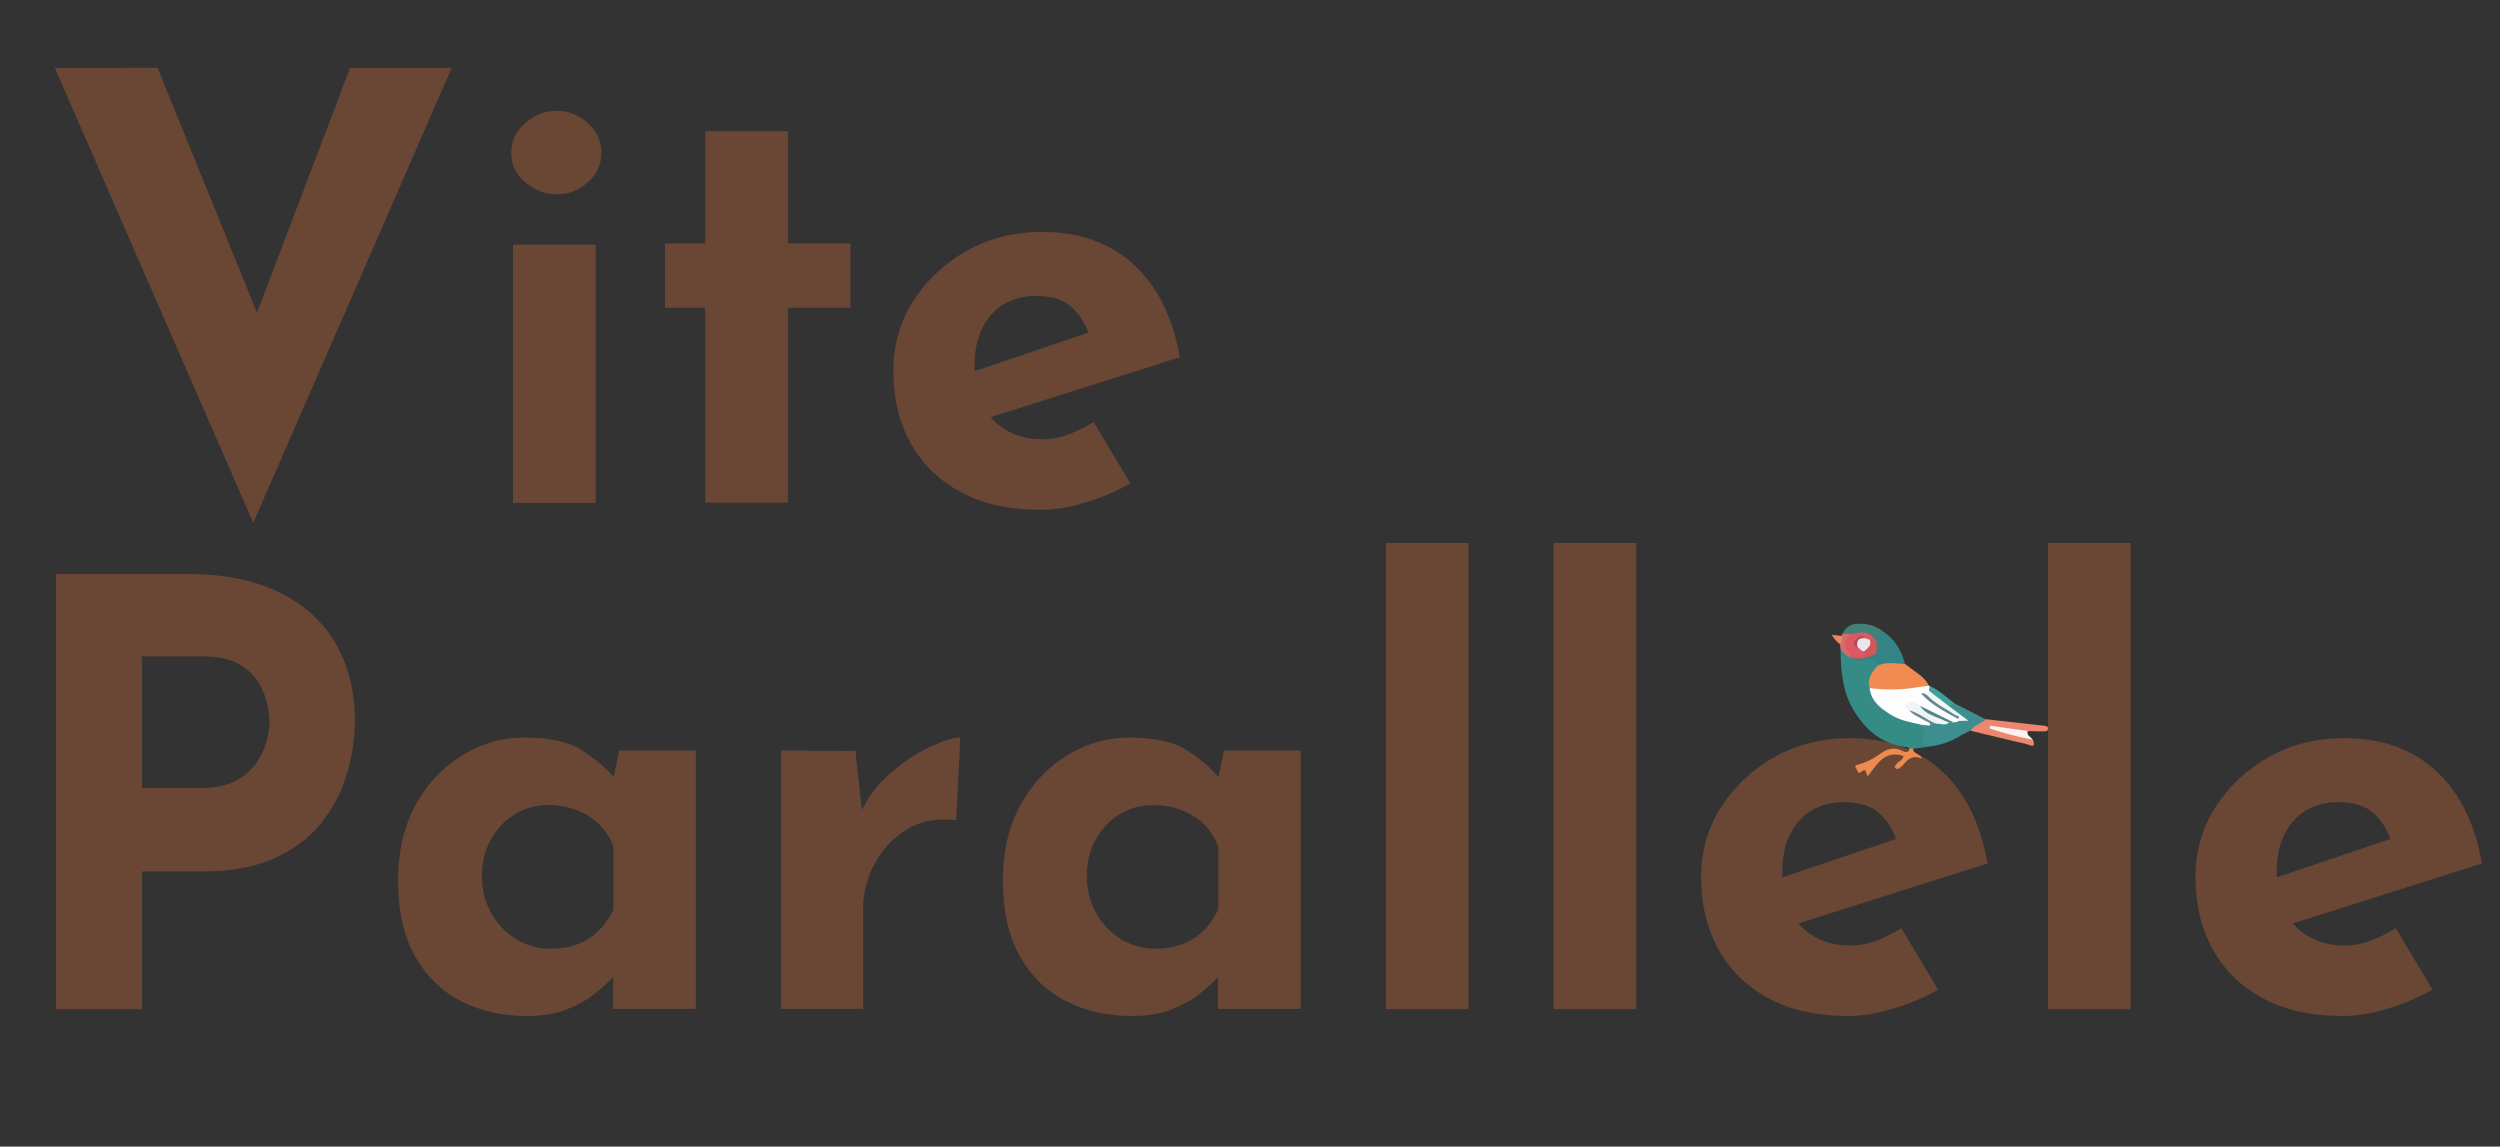 <?xml version="1.0" encoding="utf-8"?>
<!-- Generator: Adobe Illustrator 26.3.1, SVG Export Plug-In . SVG Version: 6.00 Build 0)  -->
<svg version="1.1" id="Livello_1" xmlns="http://www.w3.org/2000/svg" xmlns:xlink="http://www.w3.org/1999/xlink" x="0px" y="0px"
	 viewBox="0 0 844 387.1" style="enable-background:new 0 0 844 387.1;" xml:space="preserve">
<rect x="0" y="0" width="844" height="387.1" fill="#333333" stroke="none"/>
<style type="text/css">
	.st0{enable-background:new    ;}
	.st1{fill:#6A4735;}
	.st2{fill:#358C87;}
	.st3{fill:#FDFDFD;}
	.st4{fill:#F18B52;}
	.st5{fill:#3D8F8F;}
	.st6{fill:#ED866E;}
	.st7{fill:#348387;}
	.st8{fill:#ED8B4F;}
	.st9{fill:#438075;}
	.st10{fill:#FBF1F0;}
	.st11{fill:#3DA09C;}
	.st12{fill:#D06F6A;}
	.st13{fill:#ED8462;}
	.st14{fill:#D2565A;}
	.st15{fill:#F0F5F4;}
	.st16{fill:#F0F6F2;}
	.st17{fill:#658693;}
	.st18{fill:#53848F;}
	.st19{fill:#688A94;}
	.st20{fill:#DF5763;}
	.st21{fill:#EDE5ED;}
	.st22{fill:#B34E5E;}
</style>
<g id="Livello_2_00000175282646205899826300000009701022739823852194_">
	<g id="pagina_iniziale">
		<g>
			<g class="st0">
				<path class="st1" d="M53.2,22.9l42.9,105.7l-16.8-3.4l38.9-102.3h34.3l-67,153.6l-67-153.6C18.5,22.9,53.2,22.9,53.2,22.9z"/>
				<path class="st1" d="M172.6,51.6c0-4.1,1.6-7.5,4.9-10.2c3.3-2.7,6.7-4,10.5-4c3.7,0,7.1,1.3,10.3,4c3.1,2.7,4.7,6.1,4.7,10.2
					s-1.6,7.5-4.7,10.1c-3.1,2.6-6.5,3.9-10.3,3.9c-3.7,0-7.2-1.3-10.5-3.9C174.3,59.1,172.6,55.8,172.6,51.6z M173.2,82.6h27.9
					v87.2h-27.9V82.6z"/>
				<path class="st1" d="M238.1,44.3H266v37.9h21.1v21.7H266v65.8h-27.9v-65.8h-13.6V82.2h13.6V44.3z"/>
				<path class="st1" d="M351.3,172.1c-10.6,0-19.6-2-27-6s-13-9.5-16.9-16.6c-3.9-7-5.8-15.2-5.8-24.3c0-8.8,2.3-16.7,6.8-23.7
					s10.6-12.7,18.1-16.9c7.6-4.2,16-6.3,25.3-6.3c12.5,0,22.8,3.6,30.8,10.9c8,7.2,13.3,17.7,15.7,31.4l-67.8,21.5l-6.2-15.2
					l49.1-16.6l-5.8,2.6c-1.1-3.5-3-6.5-5.7-9.1s-6.8-3.9-12.3-3.9c-4.1,0-7.7,1-10.9,2.9c-3.1,1.9-5.5,4.7-7.2,8.2
					s-2.5,7.7-2.5,12.5c0,5.5,1,10,3,13.7c2,3.7,4.7,6.4,8.2,8.3c3.5,1.9,7.3,2.8,11.6,2.8c3.1,0,6-0.5,8.9-1.6s5.7-2.5,8.5-4.2
					l12.4,20.7c-4.7,2.7-9.7,4.8-15.1,6.4C361.2,171.3,356.1,172.1,351.3,172.1z"/>
			</g>
		</g>
		<g>
			<g class="st0">
				<path class="st1" d="M63.4,193.8c12.1,0,22.3,2,30.7,6.1s14.8,9.8,19.1,17.2c4.4,7.4,6.6,16.1,6.6,26.2c0,6-0.9,12-2.7,18
					c-1.8,6.1-4.7,11.5-8.6,16.5c-3.9,4.9-9.2,8.9-15.8,11.9c-6.6,3-14.7,4.5-24.2,4.5H47.9v46.5h-29V193.8H63.4z M68.4,266
					c4.4,0,8-0.8,11-2.3c2.9-1.5,5.2-3.5,6.9-5.8c1.7-2.3,2.9-4.8,3.6-7.3s1.1-4.7,1.1-6.6c0-1.5-0.2-3.4-0.7-5.9s-1.4-5-2.9-7.5
					s-3.7-4.7-6.7-6.4s-7-2.6-12.1-2.6H47.9V266H68.4z"/>
				<path class="st1" d="M177.9,343c-8.1,0-15.5-1.6-22-4.9c-6.6-3.3-11.8-8.3-15.7-15.1c-3.9-6.8-5.8-15.4-5.8-25.9
					c0-9.8,2-18.3,6-25.5s9.2-12.7,15.8-16.7c6.5-3.9,13.4-5.9,20.7-5.9c8.6,0,15.2,1.4,19.6,4.3c4.5,2.9,8.1,6,11.1,9.5l-1.2,3.4
					l2.6-12.8h25.9v87.2H207v-18.9l2.2,6c-0.3,0-1.1,0.8-2.4,2.3c-1.3,1.5-3.3,3.3-5.9,5.4c-2.6,2.1-5.8,3.9-9.6,5.4
					C187.6,342.2,183.1,343,177.9,343z M185.9,320.3c3.3,0,6.3-0.5,9-1.5s5-2.5,7-4.4s3.7-4.4,5.2-7.3v-21.3
					c-1.1-2.9-2.7-5.4-4.8-7.5s-4.7-3.7-7.6-4.8c-2.9-1.1-6.2-1.7-9.8-1.7c-4,0-7.7,1-11.1,3.1c-3.4,2.1-6.1,4.9-8.1,8.5
					s-3,7.7-3,12.4c0,4.7,1.1,8.8,3.2,12.6c2.1,3.7,5,6.6,8.5,8.8C177.9,319.2,181.7,320.3,185.9,320.3z"/>
				<path class="st1" d="M288.8,253.5l2.6,23.9l-0.6-3.6c2.5-5.2,6-9.6,10.4-13.3c4.4-3.7,8.7-6.5,13.1-8.5c4.3-2,7.6-3,9.9-3
					l-1.4,27.9c-6.5-0.8-12.1,0.3-16.8,3.2c-4.7,2.9-8.2,6.8-10.8,11.6c-2.5,4.8-3.8,9.7-3.8,14.8v34.1h-27.7v-87.2L288.8,253.5
					L288.8,253.5z"/>
				<path class="st1" d="M382.1,343c-8.1,0-15.5-1.6-22-4.9c-6.6-3.3-11.8-8.3-15.7-15.1c-3.9-6.8-5.8-15.4-5.8-25.9
					c0-9.8,2-18.3,6-25.5s9.2-12.7,15.8-16.7c6.5-3.9,13.4-5.9,20.7-5.9c8.6,0,15.2,1.4,19.6,4.3c4.5,2.9,8.1,6,11.1,9.5l-1.2,3.4
					l2.6-12.8h25.9v87.2h-27.9v-18.9l2.2,6c-0.3,0-1.1,0.8-2.4,2.3s-3.3,3.3-5.9,5.4s-5.8,3.9-9.6,5.4
					C391.8,342.2,387.3,343,382.1,343z M390.1,320.3c3.3,0,6.3-0.5,9-1.5s5-2.5,7-4.4s3.7-4.4,5.2-7.3v-21.3
					c-1.1-2.9-2.7-5.4-4.8-7.5c-2.1-2.1-4.7-3.7-7.6-4.8c-2.9-1.1-6.2-1.7-9.8-1.7c-4,0-7.7,1-11.1,3.1s-6.1,4.9-8.1,8.5
					s-3,7.7-3,12.4c0,4.7,1.1,8.8,3.2,12.6c2.1,3.7,5,6.6,8.5,8.8C382.1,319.2,386,320.3,390.1,320.3z"/>
				<path class="st1" d="M467.9,183.3h27.9v157.4h-27.9V183.3z"/>
				<path class="st1" d="M524.5,183.3h27.9v157.4h-27.9V183.3z"/>
				<path class="st1" d="M624,343c-10.6,0-19.6-2-27-6s-13-9.5-16.9-16.6c-3.9-7-5.8-15.2-5.8-24.3c0-8.8,2.3-16.7,6.8-23.7
					s10.6-12.7,18.1-16.9c7.6-4.2,16-6.3,25.3-6.3c12.5,0,22.8,3.6,30.8,10.9c8,7.2,13.3,17.7,15.7,31.4L603.2,313l-6.2-15.2
					l49.1-16.6l-5.8,2.6c-1.1-3.5-3-6.5-5.7-9.1s-6.8-3.9-12.3-3.9c-4.1,0-7.7,1-10.9,2.9c-3.1,1.9-5.5,4.7-7.2,8.2
					s-2.5,7.7-2.5,12.5c0,5.5,1,10,3,13.7s4.7,6.4,8.2,8.3s7.3,2.8,11.6,2.8c3.1,0,6-0.5,8.9-1.6s5.7-2.5,8.5-4.2l12.4,20.7
					c-4.7,2.7-9.7,4.8-15.1,6.4S628.8,343,624,343z"/>
				<path class="st1" d="M691.4,183.3h27.9v157.4h-27.9V183.3z"/>
				<path class="st1" d="M790.9,343c-10.6,0-19.6-2-27-6s-13-9.5-16.9-16.6c-3.9-7-5.8-15.2-5.8-24.3c0-8.8,2.3-16.7,6.8-23.7
					s10.6-12.7,18.1-16.9c7.6-4.2,16-6.3,25.3-6.3c12.5,0,22.8,3.6,30.8,10.9c8,7.2,13.3,17.7,15.7,31.4L770.1,313l-6.2-15.2
					l49.1-16.6l-5.8,2.6c-1.1-3.5-3-6.5-5.7-9.1s-6.8-3.9-12.3-3.9c-4.1,0-7.7,1-10.9,2.9c-3.1,1.9-5.5,4.7-7.2,8.2
					s-2.5,7.7-2.5,12.5c0,5.5,1,10,3,13.7s4.7,6.4,8.2,8.3s7.3,2.8,11.6,2.8c3.1,0,6-0.5,8.9-1.6s5.7-2.5,8.5-4.2l12.4,20.7
					c-4.7,2.7-9.7,4.8-15.1,6.4C800.8,342.2,795.7,343,790.9,343z"/>
			</g>
		</g>
	</g>
</g>
<g id="Livello_2_00000135661915767824854050000007286800792259017861_">
	<g id="pagina_iniziale_00000182496236842018304260000002771825800288931754_">
		<path class="st2" d="M621.4,219.3c1.7-0.1,2.3,1.6,3.6,2.1c0.2,0.2,0.5,0.3,0.7,0.4c1.7,0.3,3.4,0.3,5.2,0.1
			c1.8-0.2,3.2,0.5,3.7,2.4c-0.1,0.9-0.5,1.7-1.1,2.3c-1.4,1.5-2,3.6-1.6,5.6c1.1,5.2,5.1,7.7,9.5,9.6c2.2,1,4.7,1.2,6.8,2.3
			c0.9,1,2.4,2.1,2,3.4c-0.5,2,0.3,3.2,1.4,4.5l-5.8,0.8c-0.3,0.3-0.8,0.2-1.1-0.1c-0.3-0.2-0.6-0.4-1-0.5
			c-8.5-0.9-14.1-5.9-18.2-12.9C622,233.1,621.4,226.2,621.4,219.3L621.4,219.3z"/>
		<path class="st3" d="M631.2,232.3c0.6-0.4,1.3-0.5,1.9-0.5c5.1,0.1,10.2,0.2,15.3-0.9c1-0.2,2,0,2.8,0.6l0.2,0.1
			c0.9,0.4,0.4,1.1,0.3,1.8c-0.2,0.5-0.4,0.9-0.8,1.3c-0.1,1.7,1.5,1.9,2.5,2.7c2.5,2.1,5.7,3.1,8,5.5c0,0.3,0,0.6-0.1,0.8
			c-0.4,0.6-1.2,0.9-2,0.6c-3.8-1.5-7.5-3.3-11.1-5.1c-1.3-0.7-2.6-1.6-4.3-0.8c0.2,0.6,0.9,0.7,1.2,1.1c1.6,1.2,3.3,2.3,5.1,3.2
			c1,0.5,2.2,1.1,1.2,2.6c-1.3,0.7-2.4,0.1-3.4-0.8c-3.4-0.7-6.8-1.4-9.8-3.3C634.9,239.1,631.7,236.8,631.2,232.3z"/>
		<path class="st4" d="M634.1,224.6c2.9-2.3,5.9-1.7,9-0.5l2.5,1.9c2.1,1.6,4.4,2.9,5.6,5.5l-3.7,0.5c-5.4,0.9-10.9,1-16.3,0.3
			C630.2,229,632.1,226.7,634.1,224.6z"/>
		<path class="st5" d="M661.1,243.5c0.6-1.1,1.7-0.6,2.5-0.5c-2.3-1-4.5-2-5.7-4.3c0.2-1.1,1-1.4,2-1.2l10.4,5.3
			c-0.8,2.5-3.3,2.8-5.2,3.9c-0.9,0.5-1.9,0.9-2.8,1.4c-3.2,2.1-6.9,3.4-10.7,3.9c-0.8-0.9-3.6-0.5-2.6-2.1c1.5-2.4-0.3-3.6-0.9-5.3
			l3.5,0.4c0.5-0.6,1.2-1,1.9-1.1c1.5-0.2,3-0.1,4.5-0.2c0.5,0,0.9,0,1.3,0.2C659.9,243.7,660.6,244,661.1,243.5L661.1,243.5z"/>
		<path class="st6" d="M670.4,242.8L690,245c0.7,0.1,1.5,0.1,1.4,1.1c-0.1,0.8-0.8,0.8-1.3,0.8c-1.9,0-3.7,0-5.5-0.1
			c-3.5,0.6-6.8-0.1-10.4-0.9c4.2,1.2,8.3,1.9,12.1,3.8c1.3,3.3-1.3,1.7-2.1,1.5c-6.3-1.4-12.6-3-18.9-4.5
			C666.4,244.7,668.9,244.4,670.4,242.8L670.4,242.8z"/>
		<path class="st7" d="M634.2,224.6c-0.5-1.5-2-2.4-3.5-1.9c-1.9,0.3-4,1-5.8-0.6c0.8-0.6,1.8-0.8,2.7-0.6c1.8,0.1,3.6-0.5,5.1-1.6
			c1.1-1.1,0.6-2.6,0.6-3.9c0-1.5,0.4-2.7,2-3.1c4.2,2.6,6.6,6.5,7.8,11.2C640.1,224.1,637.1,223.3,634.2,224.6L634.2,224.6z"/>
		<path class="st8" d="M645.9,252.8c-0.1,1.8,2.3,1.5,2.9,3.3c-2.8-1.2-4.5-0.1-6,1.8c-0.4,0.5-0.9,1-1.5,1.4c-0.4,0.4-1,0.4-1.4,0
			c0,0-0.1-0.1-0.1-0.1c-0.4-0.5,0.2-0.8,0.4-1.2c0.6-1,2.2-1.2,2.4-2.8c-6.5-2.1-8.9,2.9-12,6.8c-0.8-0.5-0.2-3.1-2.3-1.4
			c-1.2,1-1.2-0.8-1.7-1.3c-0.8-1,0.5-1.1,0.9-1.2c2.4-0.7,4.7-1.8,6.8-3.3c2.4-1.8,4.8-2.8,7.7-1.4c0.9,0.4,2.3,1.2,2.7-0.8
			L645.9,252.8L645.9,252.8z"/>
		<path class="st9" d="M633.6,220.5c-1.4-1.3-0.2-3.5-1.7-4.7c-2.2-2.1-4.8-1.5-7.3-1c-0.9,0.2-1.9,0-2.6-0.7
			c0.8-2.2,2.9-3.6,5.2-3.5c2.9-0.2,5.8,0.6,8.2,2.3c-1.1,1.1-1.5,2.6-1.2,4.1C634.2,218.1,634.6,219.4,633.6,220.5L633.6,220.5z"/>
		<path class="st10" d="M686.2,249.7c-4.9-0.9-9.8-2.2-14.5-3.8c0-0.3,0.1-0.6,0.2-0.9l12.7,1.8C684,248.3,685.6,248.7,686.2,249.7z
			"/>
		<path class="st11" d="M658.1,238.5c-3.3-0.5-5.1-2.9-6.9-5.3c0.1-0.6,0.1-1.1,0.2-1.6c3.3,1.3,5.7,3.9,8.5,5.9L658.1,238.5
			L658.1,238.5z"/>
		<path class="st12" d="M624.8,214.1c-1.2,2.3-1.2,5,0.1,7.3l-0.2,0.4c-1.5-0.2-2.2-1.6-3.3-2.4c-0.1-0.6-0.1-1.2-0.2-1.8
			c-0.4-1-0.2-2.1,0.5-2.9c0.1-0.2,0.1-0.4,0.2-0.6C622.9,214,623.8,214,624.8,214.1L624.8,214.1z"/>
		<path class="st13" d="M621.3,217.6c-1.2-0.9-2.2-2-2.9-3.3l3.5,0.4C622,215.7,621.8,216.7,621.3,217.6L621.3,217.6z"/>
		<path class="st14" d="M624.8,222.1c0-0.1-0.1-0.3-0.1-0.4l0.2-0.1c1-1.3,3.3,0.3,4.1-1.7c0.6-1.4,2.2-2.2,2-4
			c0.3-0.4,0.9-0.7,1.4-0.7c1.9,1.5,1,3.5,1.1,5.3C631,222.2,627.8,222.8,624.8,222.1z"/>
		<path class="st15" d="M653.6,244.3c-3.4-0.8-6.1-3-9.1-4.5l-1.7-1.4c1.8-1.8,3.6-1.4,5.4-0.1c1.5,1.7,3.7,2.3,5.6,3.4
			c1.4,0.8,3.3,0.6,4.2,2.2C656.7,245.2,655.1,244.2,653.6,244.3L653.6,244.3z"/>
		<path class="st16" d="M658.1,238.5l6.4,4.8l-3.3,0.1c0-0.2,0-0.4-0.1-0.6c-1.9-2-4.7-2.7-6.8-4.6c-1.3-1.2-3.4-1.5-3.8-3.6
			l0.7-1.4L658.1,238.5L658.1,238.5z"/>
		<path class="st17" d="M648.6,234.2c1.1-0.5,1.4,0.3,1.9,0.4c2.7,3,6.4,4.6,9.6,6.8c0.4,0.3,1.9,0.1,0.9,1.3
			C656.7,240.3,652.2,238.1,648.6,234.2z"/>
		<path class="st18" d="M648.2,238.3l11.2,5.5l-1.3,0.1c-0.6-0.2-1.3-0.4-1.9-0.7C653.4,241.8,650,241.2,648.2,238.3L648.2,238.3z"
			/>
		<path class="st19" d="M653.6,244.3l-1.9,0.6c-0.1-1.2-1.2-1.2-2-1.7c-1.8-1.1-3.8-1.8-5.2-3.4
			C647.9,240.6,650.4,243.1,653.6,244.3L653.6,244.3z"/>
		<path class="st20" d="M624.9,221.6c-2.6-2.9-2.6-5.3-0.1-7.5c2.7-0.5,5.4-1.3,7.7,1.1c-0.3,0.5-0.8,0.7-1.3,0.7
			c-0.5,0.4-1,0.2-1.5,0c-0.8-0.6-2-0.4-2.6,0.4c-0.5,0.6-0.3,1.2,0.3,1.8c0.7,0.5,1.4,1.1,2,1.7c0.3,1.1,0.4,2.1-1.3,1.9
			C627,221.6,626,221.6,624.9,221.6L624.9,221.6z"/>
		<path class="st21" d="M631.2,215.9c0.9,2-0.7,2.8-1.7,3.9c-1.1,0.3-1.4-0.8-2.2-1.1c-0.8-0.7-0.9-1.8-0.3-2.6c0,0,0.1-0.1,0.1-0.1
			c0.7-0.7,1.7-1.6,2.9-0.5C630.3,215.9,630.8,215.8,631.2,215.9L631.2,215.9z"/>
		<path class="st22" d="M627.2,218.7c-0.9-0.1-1.5-1-1.3-1.8c0.1-0.3,0.2-0.7,0.5-0.9c0.9-1,2.2-2.1,3.6-0.5
			C627.5,215.2,626.5,216.2,627.2,218.7L627.2,218.7z"/>
	</g>
</g>
</svg>
